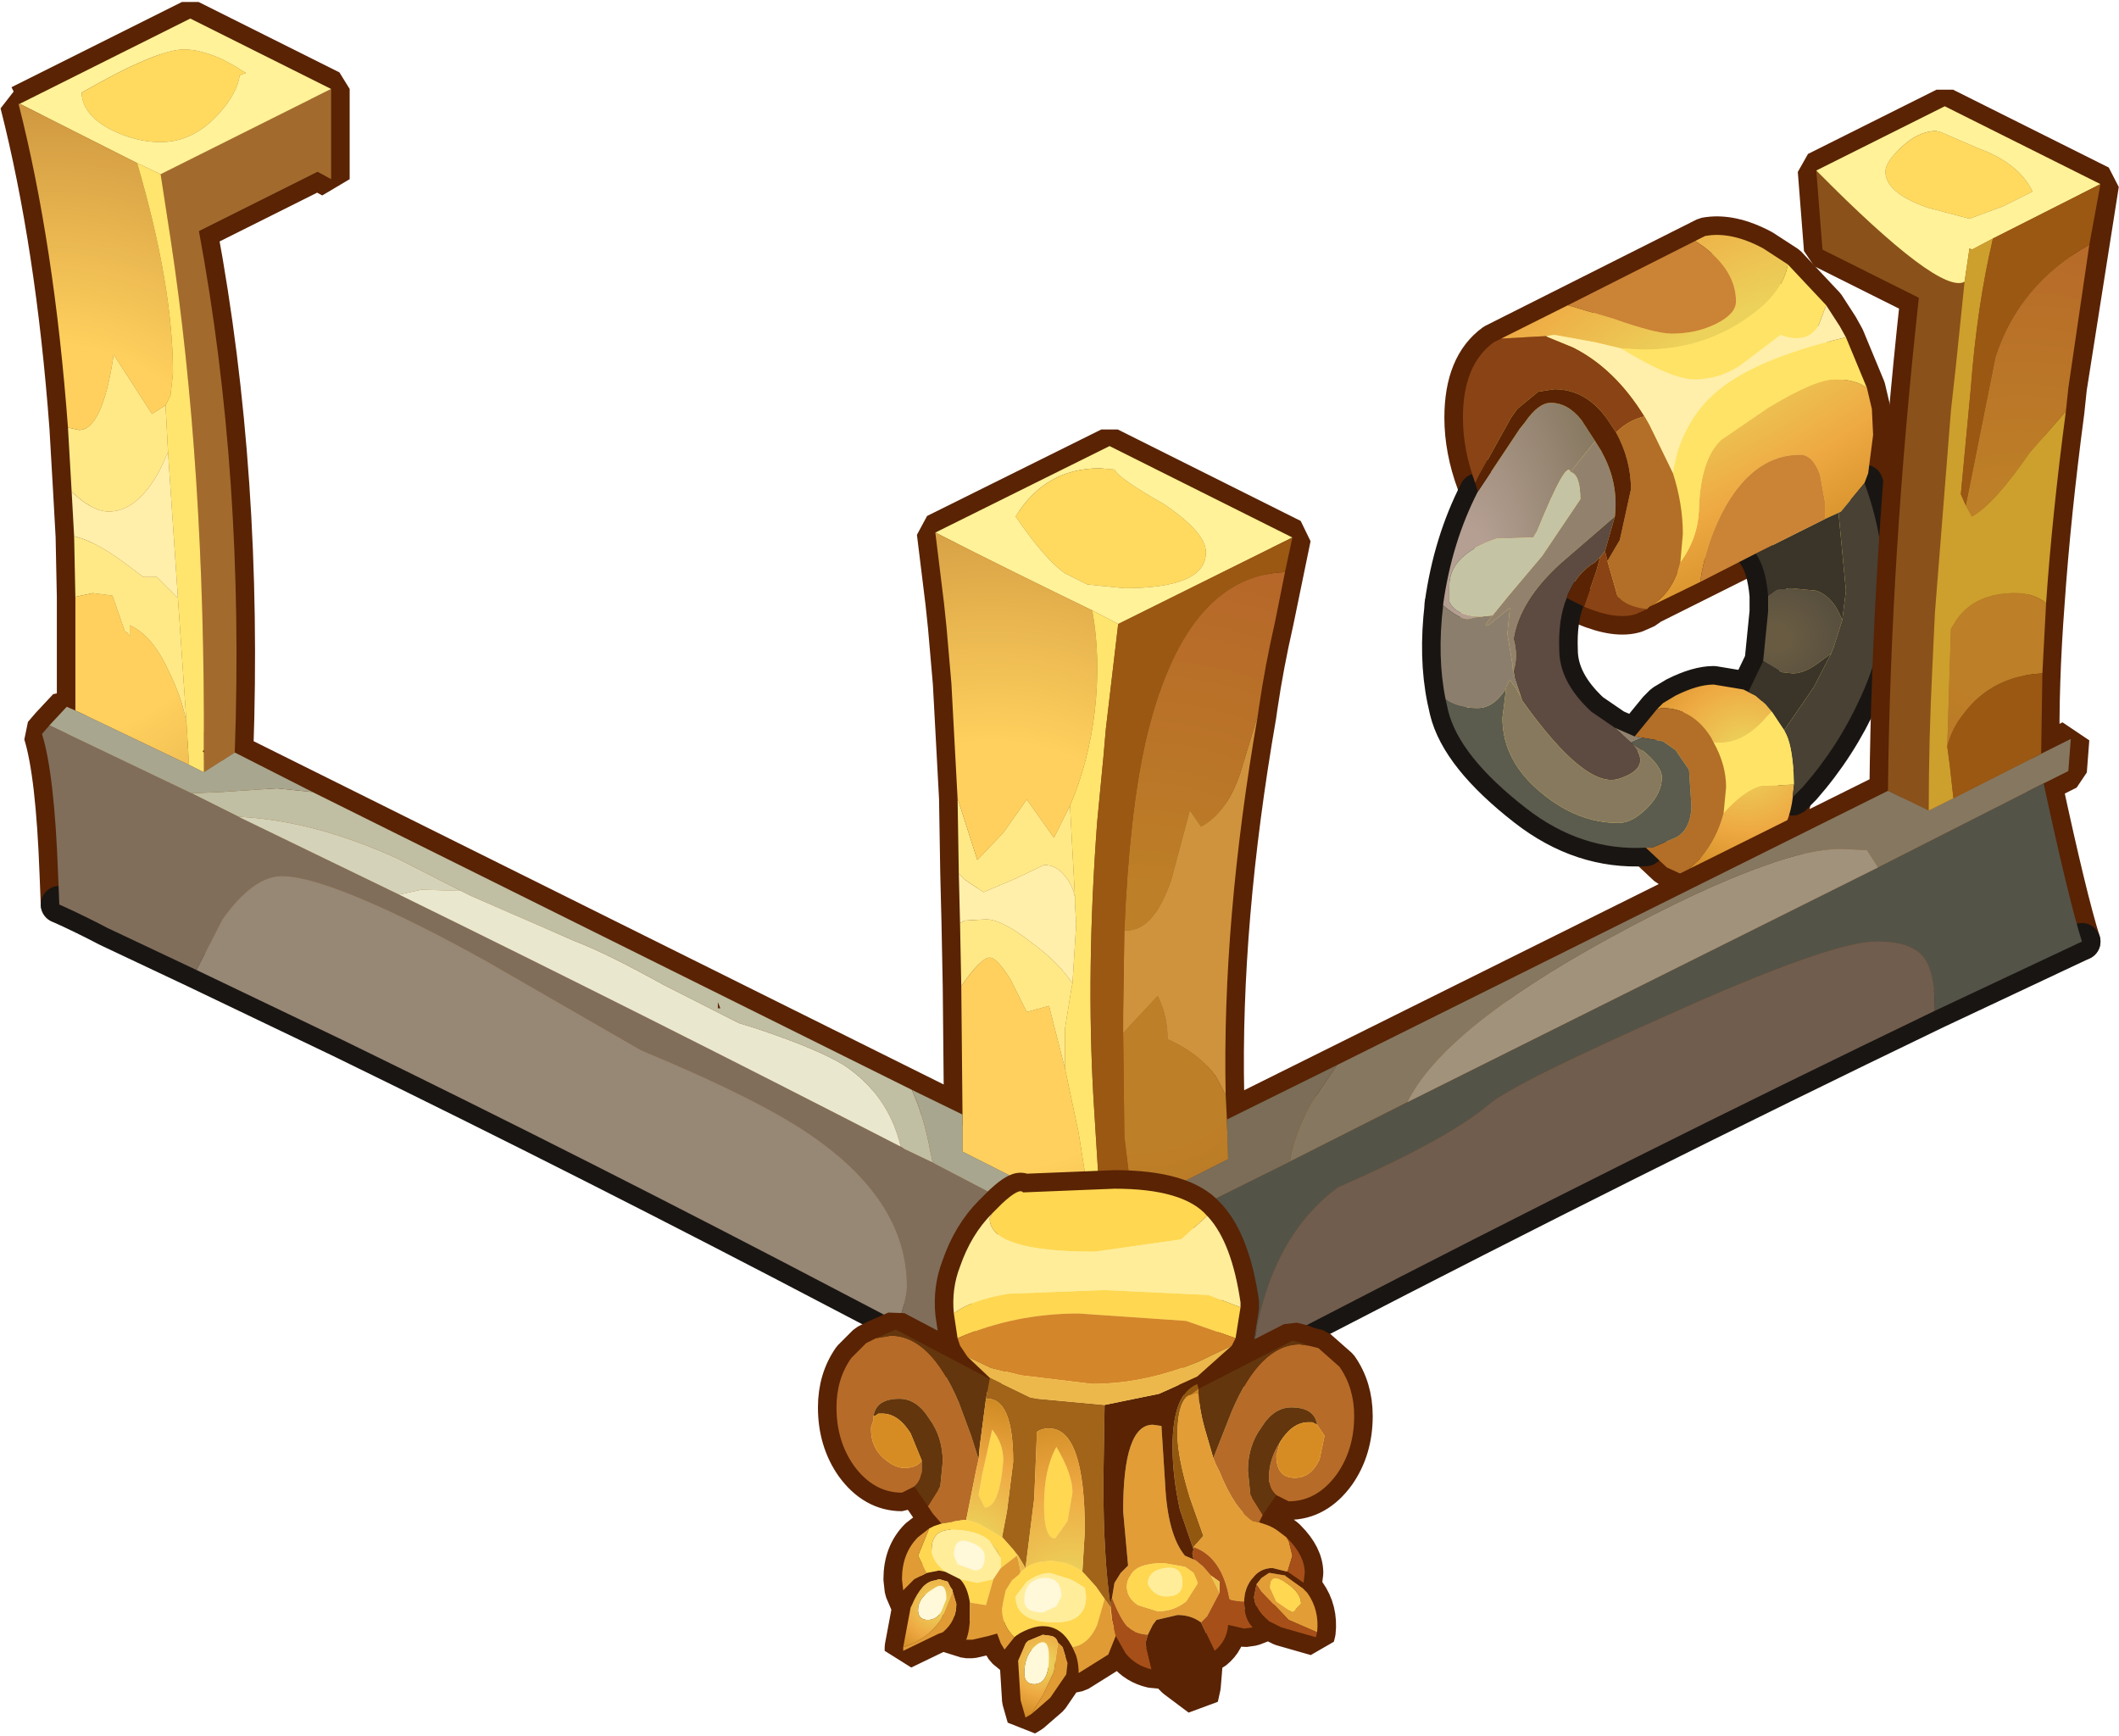<?xml version="1.0" encoding="UTF-8" standalone="no"?>
<svg xmlns:ffdec="https://www.free-decompiler.com/flash" xmlns:xlink="http://www.w3.org/1999/xlink" ffdec:objectType="shape" height="70.25px" width="85.75px" xmlns="http://www.w3.org/2000/svg">
  <g transform="matrix(1.0, 0.0, 0.0, 1.0, 43.85, 12.5)">
    <path d="M15.95 7.4 L15.85 7.05 Q15.35 5.7 15.35 4.4 15.35 2.25 16.6 1.35 L16.9 1.2 25.15 -2.95 Q26.2 -3.15 27.5 -2.45 L28.5 -1.8 30.05 -0.15 30.6 0.7 30.85 1.15 31.7 3.2 31.9 4.05 31.95 5.1 31.75 6.65 31.6 7.05 Q32.4 9.2 32.4 11.55 32.4 13.65 31.45 15.7 30.55 17.7 29.1 19.35 L28.7 19.75 Q28.45 21.95 26.25 22.75 L25.6 22.9 24.9 23.0 24.25 22.9 23.6 22.6 22.75 21.8 Q20.15 21.95 17.9 20.2 15.2 18.1 14.75 16.25 L14.65 15.8 Q14.3 14.1 14.55 12.0 L14.55 11.95 Q14.9 9.45 15.95 7.4 M19.55 11.7 Q19.2 12.55 19.25 13.8 19.25 15.1 20.55 16.3 L21.5 16.95 22.3 17.3 23.2 16.2 23.45 15.95 23.95 15.65 Q24.85 15.2 25.5 15.2 L26.7 15.4 26.9 15.5 27.5 14.25 27.7 12.25 27.7 11.6 Q27.6 10.45 27.2 9.9 L22.9 12.05 22.8 12.15 22.35 12.35 Q21.55 12.6 20.25 12.05 L19.55 11.7" fill="#ffe366" fill-rule="evenodd" stroke="none"/>
    <path d="M15.95 7.4 L15.85 7.05 Q15.35 5.7 15.35 4.4 15.35 2.25 16.6 1.35 L16.9 1.2 25.15 -2.95 Q26.2 -3.15 27.5 -2.45 L28.5 -1.8 30.05 -0.15 30.6 0.7 30.85 1.15 31.7 3.2 31.9 4.05 31.95 5.1 31.75 6.65 31.6 7.05 M28.7 19.75 Q28.45 21.95 26.25 22.75 L25.6 22.9 24.9 23.0 24.25 22.9 23.6 22.6 22.75 21.8 M14.55 12.0 L14.55 11.95 M19.55 11.7 L20.25 12.05 Q21.55 12.6 22.35 12.35 L22.8 12.15 22.9 12.05 27.2 9.9" fill="none" stroke="#592304" stroke-linecap="round" stroke-linejoin="bevel" stroke-width="1.5"/>
    <path d="M31.6 7.05 Q32.4 9.2 32.4 11.55 32.4 13.65 31.45 15.7 30.55 17.7 29.1 19.35 L28.7 19.75 M22.75 21.8 Q20.15 21.95 17.9 20.2 15.2 18.1 14.75 16.25 L14.65 15.8 Q14.3 14.1 14.55 12.0 M14.55 11.95 Q14.9 9.45 15.95 7.4 M27.2 9.9 Q27.6 10.45 27.7 11.6 L27.7 12.25 27.5 14.25 26.9 15.5 26.7 15.4 25.5 15.2 Q24.85 15.2 23.95 15.65 L23.45 15.95 23.2 16.2 22.3 17.3 21.5 16.95 20.55 16.3 Q19.25 15.1 19.25 13.8 19.2 12.55 19.55 11.7" fill="none" stroke="#191512" stroke-linecap="round" stroke-linejoin="bevel" stroke-width="1.5"/>
    <path d="M15.85 7.05 Q15.35 5.7 15.35 4.4 15.35 2.25 16.6 1.35 L16.9 1.2 18.7 1.1 19.8 1.55 Q21.5 2.4 22.7 4.35 22.05 4.5 21.55 5.0 L21.35 4.7 Q20.45 3.25 19.05 3.25 L18.4 3.35 17.85 3.8 17.55 4.05 17.3 4.4 16.05 6.65 15.85 7.05 M21.1 9.8 L21.2 10.2 21.6 11.6 Q21.9 12.05 22.8 12.15 L22.35 12.35 Q21.55 12.6 20.25 12.05 L20.75 10.6 20.9 10.05 21.1 9.8" fill="#8a4314" fill-rule="evenodd" stroke="none"/>
    <path d="M28.7 19.75 Q28.45 21.95 26.25 22.75 L25.6 22.9 24.9 23.0 24.25 22.9 25.0 22.2 Q25.65 21.4 25.9 20.4 26.7 19.5 27.4 19.3 L28.75 19.25 28.7 19.7 28.7 19.75 M23.2 16.2 L23.45 15.95 23.95 15.65 Q24.85 15.2 25.5 15.2 L26.7 15.4 26.9 15.5 27.2 15.65 27.6 16.0 27.85 16.3 27.65 16.5 Q26.75 17.55 25.8 17.55 L25.5 17.55 25.4 17.35 Q24.65 16.15 23.4 16.15 L23.2 16.2" fill="url(#gradient0)" fill-rule="evenodd" stroke="none"/>
    <path d="M31.7 3.2 L31.9 4.05 31.95 5.1 31.75 6.65 31.6 7.05 30.65 8.2 30.55 8.25 30.0 8.5 30.0 7.8 29.8 6.7 Q29.5 5.9 29.0 5.9 27.2 5.9 26.0 7.95 25.2 9.35 24.95 11.05 L22.9 12.05 Q23.85 11.5 24.15 10.25 24.85 9.3 24.9 8.15 24.95 6.1 25.8 5.3 L27.7 4.0 Q29.6 2.85 30.4 2.85 31.25 2.85 31.7 3.2 M16.9 1.2 L19.6 -0.15 21.45 0.4 Q23.15 1.0 23.8 1.0 24.8 1.0 25.6 0.6 26.4 0.2 26.4 -0.3 26.4 -1.55 25.05 -2.55 L24.75 -2.75 25.15 -2.95 Q26.2 -3.15 27.5 -2.45 L28.5 -1.8 Q28.3 -0.65 26.95 0.3 25.1 1.65 22.65 1.65 L21.75 1.6 20.7 1.35 19.05 1.05 18.7 1.1 16.9 1.2" fill="url(#gradient1)" fill-rule="evenodd" stroke="none"/>
    <path d="M30.7 12.6 L30.35 13.7 30.25 13.95 29.7 14.35 Q29.15 14.75 28.7 14.75 L28.25 14.7 27.5 14.25 27.7 12.25 27.7 11.6 28.05 11.35 28.6 11.3 29.65 11.4 Q30.35 11.65 30.7 12.6" fill="url(#gradient2)" fill-rule="evenodd" stroke="none"/>
    <path d="M14.55 12.0 L14.55 11.95 Q14.9 9.45 15.95 7.4 L17.65 4.85 17.85 4.6 Q18.4 3.8 18.9 3.8 19.6 3.8 20.15 4.5 L20.7 5.35 19.7 6.6 Q19.55 6.05 18.35 9.0 L18.2 9.25 16.7 9.3 Q14.8 9.95 14.8 11.2 L14.8 11.85 Q15.05 12.4 16.0 12.45 L15.55 12.55 Q15.2 12.55 14.55 12.0 M17.35 14.45 L17.4 14.65 17.45 14.95 17.4 14.7 17.35 14.45" fill="url(#gradient3)" fill-rule="evenodd" stroke="none"/>
    <path d="M30.0 8.5 L30.55 8.25 30.85 11.4 30.7 12.6 Q30.35 11.65 29.65 11.4 L28.6 11.3 28.05 11.35 27.7 11.6 Q27.6 10.45 27.2 9.9 L30.0 8.5 M30.25 13.95 L29.55 15.3 28.35 17.05 27.95 16.45 27.85 16.3 27.6 16.0 27.2 15.65 26.9 15.5 27.5 14.25 28.25 14.7 28.7 14.75 Q29.15 14.75 29.7 14.35 L30.25 13.95" fill="#3a3429" fill-rule="evenodd" stroke="none"/>
    <path d="M31.6 7.05 Q32.4 9.2 32.4 11.55 32.4 13.65 31.45 15.7 30.55 17.7 29.1 19.35 L28.7 19.75 28.7 19.7 28.75 19.25 28.75 19.15 Q28.7 17.8 28.45 17.25 L28.35 17.05 29.55 15.3 30.25 13.95 30.35 13.7 30.7 12.6 30.85 11.4 30.55 8.25 30.65 8.2 31.6 7.05" fill="#484134" fill-rule="evenodd" stroke="none"/>
    <path d="M28.5 -1.8 L30.05 -0.15 29.75 0.65 Q29.3 1.45 28.2 1.05 L26.75 2.15 Q25.85 2.85 24.7 2.85 23.8 2.85 21.75 1.6 L22.65 1.65 Q25.1 1.65 26.95 0.3 28.3 -0.65 28.5 -1.8 M30.85 1.15 L31.7 3.2 Q31.25 2.85 30.4 2.85 29.6 2.85 27.7 4.0 L25.8 5.3 Q24.95 6.1 24.9 8.15 24.85 9.3 24.15 10.25 L24.25 9.1 Q24.25 7.9 23.85 6.65 24.0 5.65 24.4 4.9 24.8 4.1 25.45 3.5 27.0 2.05 30.85 1.15 M28.35 17.05 L28.45 17.25 Q28.7 17.8 28.75 19.15 L28.75 19.25 27.4 19.3 Q26.7 19.5 25.9 20.4 L26.0 19.35 Q26.0 18.45 25.5 17.55 L25.8 17.55 Q26.75 17.55 27.65 16.5 L27.85 16.3 27.95 16.45 28.35 17.05" fill="#ffe366" fill-rule="evenodd" stroke="none"/>
    <path d="M30.05 -0.15 L30.6 0.7 30.85 1.15 Q27.0 2.05 25.45 3.5 24.8 4.1 24.4 4.9 24.0 5.65 23.85 6.65 L22.9 4.7 22.7 4.35 Q21.5 2.4 19.8 1.55 L18.7 1.1 19.05 1.05 20.7 1.35 21.75 1.6 Q23.8 2.85 24.7 2.85 25.85 2.85 26.75 2.15 L28.2 1.05 Q29.3 1.45 29.75 0.65 L30.05 -0.15" fill="#ffefaa" fill-rule="evenodd" stroke="none"/>
    <path d="M24.25 22.9 L23.6 22.6 22.75 21.8 23.0 21.8 23.95 21.4 Q24.55 21.1 24.6 20.15 L24.5 18.65 23.95 17.85 23.45 17.5 23.2 17.45 22.6 17.35 22.3 17.3 23.2 16.2 23.4 16.15 Q24.65 16.15 25.4 17.35 L25.5 17.55 Q26.0 18.45 26.0 19.35 L25.9 20.4 Q25.65 21.4 25.0 22.2 L24.25 22.9 M24.15 10.25 Q23.85 11.5 22.9 12.05 L22.8 12.15 Q21.9 12.05 21.6 11.6 L21.2 10.2 21.7 9.35 22.15 7.3 Q22.15 6.1 21.55 5.0 22.05 4.5 22.7 4.35 L22.9 4.7 23.85 6.65 Q24.25 7.9 24.25 9.1 L24.15 10.25" fill="#b36e27" fill-rule="evenodd" stroke="none"/>
    <path d="M19.6 -0.15 L24.75 -2.75 25.05 -2.55 Q26.4 -1.55 26.4 -0.3 26.4 0.2 25.6 0.6 24.8 1.0 23.8 1.0 23.15 1.0 21.45 0.4 L19.6 -0.15 M24.95 11.05 Q25.2 9.35 26.0 7.95 27.2 5.9 29.0 5.9 29.5 5.9 29.8 6.7 L30.0 7.8 30.0 8.5 27.2 9.9 24.95 11.05" fill="#cb8336" fill-rule="evenodd" stroke="none"/>
    <path d="M20.7 5.35 L20.95 5.75 21.0 5.85 Q21.65 7.05 21.5 8.4 L19.3 10.3 Q17.65 11.8 17.4 13.35 17.6 14.05 17.4 14.65 L17.35 14.45 17.35 14.35 17.15 13.15 17.25 12.1 16.45 12.75 Q16.05 13.0 16.55 12.4 L17.2 11.6 18.55 10.0 20.1 7.7 Q20.1 6.7 19.7 6.6 L20.7 5.35 M21.5 16.95 L22.3 17.3 22.6 17.35 22.15 17.55 21.5 16.95" fill="#92826d" fill-rule="evenodd" stroke="none"/>
    <path d="M21.5 8.4 L21.1 9.8 20.9 10.05 20.7 10.25 Q20.0 10.65 19.6 11.55 L19.55 11.7 Q19.2 12.55 19.25 13.8 19.25 15.1 20.55 16.3 L21.5 16.95 22.15 17.55 22.2 17.6 Q23.05 18.55 21.7 19.0 20.35 19.5 17.75 15.85 L17.7 15.7 17.45 14.95 17.4 14.65 Q17.6 14.05 17.4 13.35 17.65 11.8 19.3 10.3 L21.5 8.4" fill="#5d4a41" fill-rule="evenodd" stroke="none"/>
    <path d="M22.75 21.8 Q20.15 21.95 17.9 20.2 15.2 18.1 14.75 16.25 L14.65 15.8 Q15.1 16.15 15.95 16.15 16.6 16.15 17.1 15.35 L16.95 16.55 Q16.95 18.3 18.55 19.6 20.0 20.8 21.65 20.8 22.2 20.8 22.8 20.2 23.4 19.6 23.4 18.95 23.4 18.5 22.6 17.85 L22.2 17.6 22.15 17.55 22.6 17.35 23.2 17.45 23.45 17.5 23.95 17.85 24.5 18.65 24.6 20.15 Q24.55 21.1 23.95 21.4 L23.0 21.8 22.75 21.8" fill="#5b5b4e" fill-rule="evenodd" stroke="none"/>
    <path d="M22.2 17.6 L22.6 17.85 Q23.4 18.5 23.4 18.95 23.4 19.6 22.8 20.2 22.2 20.8 21.65 20.8 20.0 20.8 18.55 19.6 16.95 18.3 16.95 16.55 L17.1 15.35 17.1 15.3 17.25 15.0 17.5 15.35 17.7 15.7 17.75 15.85 Q20.35 19.5 21.7 19.0 23.05 18.55 22.2 17.6 M17.75 15.85 L17.45 15.3 17.5 15.35 17.55 15.5 17.75 15.85 17.55 15.5 17.5 15.35 17.45 15.3 17.75 15.85" fill="#87795d" fill-rule="evenodd" stroke="none"/>
    <path d="M14.65 15.8 Q14.3 14.1 14.55 12.0 15.2 12.55 15.55 12.55 L16.0 12.45 16.1 12.45 16.55 12.4 Q16.05 13.0 16.45 12.75 L17.25 12.1 17.15 13.15 17.35 14.35 17.35 14.45 17.4 14.7 17.45 14.95 17.7 15.7 17.5 15.35 17.25 15.0 17.1 15.3 17.1 15.35 Q16.6 16.15 15.95 16.15 15.1 16.15 14.65 15.8" fill="#8b7e6d" fill-rule="evenodd" stroke="none"/>
    <path d="M15.95 7.4 L15.85 7.05 16.05 6.65 17.3 4.4 17.55 4.05 17.85 3.8 18.4 3.35 19.05 3.25 Q20.45 3.25 21.35 4.7 L21.55 5.0 Q22.15 6.1 22.15 7.3 L21.7 9.35 21.2 10.2 21.1 9.8 21.5 8.4 Q21.65 7.05 21.0 5.85 L20.95 5.75 20.7 5.35 20.15 4.5 Q19.6 3.8 18.9 3.8 18.4 3.8 17.85 4.6 L17.65 4.85 15.95 7.4 M19.55 11.7 L19.6 11.55 Q20.0 10.65 20.7 10.25 L20.9 10.05 20.75 10.6 20.25 12.05 19.55 11.7" fill="#592304" fill-rule="evenodd" stroke="none"/>
    <path d="M16.0 12.45 Q15.05 12.4 14.8 11.85 L14.8 11.2 Q14.8 9.95 16.7 9.3 L18.2 9.25 18.35 9.0 Q19.55 6.05 19.7 6.6 20.1 6.7 20.1 7.7 L18.55 10.0 17.2 11.6 16.55 12.4 16.1 12.45 16.0 12.45" fill="#c4c3a4" fill-rule="evenodd" stroke="none"/>
    <path d="M-41.45 24.1 L-41.5 22.85 Q-41.65 18.8 -42.15 17.2 L-41.85 16.85 -41.15 16.1 -40.8 16.25 -40.8 15.7 -40.8 15.35 -40.8 11.65 -40.85 9.2 -40.95 7.4 -41.1 4.8 Q-41.65 -2.6 -43.1 -8.3 L-43.05 -8.3 -36.15 -11.75 -30.45 -8.9 -30.45 -5.25 -31.0 -5.55 -35.8 -3.15 Q-33.95 6.8 -34.35 17.95 L-4.9 32.6 -4.95 27.4 -5.0 24.85 -5.05 22.85 -5.1 19.8 -5.35 15.15 -5.55 12.85 -5.65 11.9 -6.0 9.05 1.05 5.55 8.45 9.25 7.75 12.65 Q7.35 14.4 7.1 16.1 L7.05 16.45 Q5.6 24.8 5.75 31.8 L5.8 32.8 32.55 19.5 Q32.65 10.05 33.8 -0.45 L29.9 -2.4 29.65 -5.6 34.85 -8.2 41.15 -5.05 39.85 3.2 39.75 4.15 Q39.2 8.3 38.95 11.9 38.7 15.2 38.75 18.0 L39.95 17.4 39.85 18.7 38.85 19.2 Q39.85 23.85 40.4 25.6 L34.45 28.4 Q22.1 34.35 9.65 40.8 L6.85 42.25 4.15 43.65 0.75 45.45 0.7 45.45 -3.65 43.1 -7.5 41.0 -9.7 39.85 Q-19.8 34.55 -29.95 29.6 L-35.9 26.75 -39.5 25.05 Q-40.45 24.55 -41.45 24.1 M-35.6 17.85 L-35.65 17.9 -35.6 17.95 -35.6 17.85 M-14.8 28.05 L-14.8 28.3 -14.7 28.3 -14.8 28.05" fill="#8a511a" fill-rule="evenodd" stroke="none"/>
    <path d="M-41.45 24.1 L-41.5 22.85 Q-41.65 18.8 -42.15 17.2 L-41.85 16.85 -41.15 16.1 -40.8 16.25 -40.8 15.7 -40.8 15.35 -40.8 11.65 -40.85 9.2 -40.95 7.4 -41.1 4.8 Q-41.65 -2.6 -43.1 -8.3 L-43.05 -8.3 -36.15 -11.75 -30.45 -8.9 -30.45 -5.25 -31.0 -5.55 -35.8 -3.15 Q-33.95 6.8 -34.35 17.95 L-4.9 32.6 -4.95 27.4 -5.0 24.85 -5.05 22.85 -5.1 19.8 -5.35 15.15 -5.55 12.85 -5.65 11.9 -6.0 9.05 1.05 5.55 8.45 9.25 7.75 12.65 Q7.35 14.4 7.1 16.1 L7.05 16.45 Q5.6 24.8 5.75 31.8 L5.8 32.8 32.55 19.5 Q32.65 10.05 33.8 -0.45 L29.9 -2.4 29.65 -5.6 34.85 -8.2 41.15 -5.05 39.85 3.2 39.75 4.15 Q39.2 8.3 38.95 11.9 38.7 15.2 38.75 18.0 L39.95 17.4 39.85 18.7 38.85 19.2 Q39.85 23.85 40.4 25.6 M0.75 45.45 L0.7 45.45 M-35.6 17.85 L-35.6 17.95 -35.65 17.9 -35.6 17.85 M-14.8 28.05 L-14.8 28.3 -14.7 28.3 -14.8 28.05" fill="none" stroke="#592304" stroke-linecap="round" stroke-linejoin="bevel" stroke-width="1.5"/>
    <path d="M40.4 25.6 L34.45 28.4 Q22.1 34.35 9.65 40.8 L6.85 42.25 4.15 43.65 0.75 45.45 M0.7 45.45 L-3.65 43.1 -7.5 41.0 -9.7 39.85 Q-19.8 34.55 -29.95 29.6 L-35.9 26.75 -39.5 25.05 Q-40.45 24.55 -41.45 24.1" fill="none" stroke="#191512" stroke-linecap="round" stroke-linejoin="bevel" stroke-width="1.5"/>
    <path d="M8.15 10.65 L7.75 12.65 Q7.35 14.4 7.1 16.1 L7.05 16.45 6.35 18.75 Q5.8 20.4 4.75 20.95 L4.3 20.3 3.55 23.1 Q2.85 25.15 1.75 25.15 L1.65 25.15 Q1.85 20.45 2.5 17.55 4.05 10.8 8.15 10.65 M5.75 31.8 L5.8 32.8 5.85 34.4 2.0 36.35 1.65 33.5 1.6 29.3 3.0 27.8 Q3.4 28.6 3.4 29.55 4.65 30.1 5.35 31.05 L5.75 31.8" fill="url(#gradient4)" fill-rule="evenodd" stroke="none"/>
    <path d="M40.7 -2.6 L39.85 3.2 39.75 4.15 38.3 5.8 Q36.85 7.9 35.95 8.4 L35.7 7.95 36.9 1.95 Q37.85 -1.0 40.7 -2.6 M38.95 11.9 L38.8 14.75 Q36.75 14.85 35.6 16.4 35.15 16.95 34.95 17.7 L35.1 12.95 35.35 12.55 Q36.1 11.5 37.7 11.5 38.45 11.5 38.95 11.9" fill="url(#gradient5)" fill-rule="evenodd" stroke="none"/>
    <path d="M33.1 -6.55 Q33.8 -7.2 34.5 -7.2 L34.7 -7.15 36.2 -6.5 Q37.85 -5.9 38.4 -4.75 L37.2 -4.15 35.85 -3.65 34.15 -4.1 Q32.45 -4.7 32.45 -5.55 32.45 -5.95 33.1 -6.55 M0.65 6.45 L1.25 6.5 Q1.4 6.85 3.25 7.9 4.95 9.05 4.95 9.85 4.95 11.3 1.65 11.3 L0.15 11.15 -0.75 10.7 Q-1.55 10.15 -2.75 8.4 -1.55 6.45 0.65 6.45 M-34.85 -10.1 L-34.3 -9.8 -34.15 -9.7 -33.9 -9.55 -34.15 -9.45 Q-34.25 -8.75 -34.95 -7.95 -36.0 -6.75 -37.35 -6.75 -38.3 -6.75 -39.25 -7.2 -40.5 -7.8 -40.55 -8.75 -37.5 -10.5 -36.4 -10.5 -35.75 -10.5 -34.85 -10.1" fill="#ffda5f" fill-rule="evenodd" stroke="none"/>
    <path d="M32.55 19.5 Q32.65 10.05 33.8 -0.45 L29.9 -2.4 29.65 -5.6 Q34.65 -0.55 35.65 -1.1 L35.3 2.3 35.1 4.1 34.45 12.3 34.35 14.45 Q34.2 17.4 34.2 20.3 L32.55 19.5" fill="#8a511a" fill-rule="evenodd" stroke="none"/>
    <path d="M-31.2 19.55 L-6.95 31.6 Q-6.45 32.7 -6.2 34.1 L-6.1 34.55 -7.25 34.0 -7.4 33.9 Q-7.9 31.8 -9.7 30.6 -10.75 29.95 -13.3 29.1 L-13.95 28.9 -17.0 27.35 Q-19.35 26.05 -20.55 25.6 L-24.8 23.75 -25.2 23.55 -27.75 22.25 Q-31.15 20.7 -34.2 20.55 L-36.1 19.6 -34.9 19.55 -32.65 19.4 -31.2 19.55 M-14.8 28.05 L-14.8 28.3 -14.7 28.3 -14.8 28.05" fill="#c0bea3" fill-rule="evenodd" stroke="none"/>
    <path d="M38.75 18.0 L39.95 17.4 39.85 18.7 38.85 19.2 32.15 22.6 31.7 21.9 30.65 21.85 Q29.4 21.85 27.5 22.55 24.95 23.45 21.2 25.5 14.55 29.15 13.1 32.1 L8.35 34.5 Q8.5 33.45 9.2 32.15 L10.25 30.6 32.55 19.5 34.2 20.3 35.2 19.8 38.75 18.0" fill="#867760" fill-rule="evenodd" stroke="none"/>
    <path d="M38.85 19.2 Q39.85 23.85 40.4 25.6 L34.45 28.4 Q34.45 26.85 34.0 26.25 33.5 25.6 32.1 25.6 30.25 25.6 23.6 28.6 17.4 31.35 16.4 32.2 14.75 33.6 10.3 35.55 7.45 37.65 6.85 42.25 L4.15 43.65 0.75 45.45 0.7 45.45 0.9 38.2 8.35 34.5 13.1 32.1 32.15 22.6 38.85 19.2" fill="#545348" fill-rule="evenodd" stroke="none"/>
    <path d="M34.45 28.4 Q22.1 34.35 9.65 40.8 L6.85 42.25 Q7.45 37.65 10.3 35.55 14.75 33.6 16.4 32.2 17.4 31.35 23.6 28.6 30.25 25.6 32.1 25.6 33.5 25.6 34.0 26.25 34.45 26.85 34.45 28.4" fill="#705d4e" fill-rule="evenodd" stroke="none"/>
    <path d="M0.7 45.45 L-3.65 43.1 -7.5 41.0 Q-7.15 40.05 -7.15 39.55 -7.15 36.2 -10.8 33.6 -12.85 32.1 -17.9 30.0 L-24.15 26.4 Q-26.85 24.9 -28.8 24.05 -31.3 22.95 -32.45 22.95 -33.6 22.95 -34.85 24.7 L-35.9 26.75 -39.5 25.05 Q-40.45 24.55 -41.45 24.1 L-41.5 22.85 Q-41.65 18.8 -42.15 17.2 L-41.85 16.85 -36.1 19.6 -34.2 20.55 -27.7 23.7 Q-17.6 28.65 -7.4 33.9 L-7.25 34.0 -6.1 34.55 0.6 38.05 0.9 38.2 0.7 45.45" fill="#806e5b" fill-rule="evenodd" stroke="none"/>
    <path d="M-7.5 41.0 L-9.7 39.85 Q-19.8 34.55 -29.95 29.6 L-35.9 26.75 -34.85 24.7 Q-33.6 22.95 -32.45 22.95 -31.3 22.95 -28.8 24.05 -26.85 24.9 -24.15 26.4 L-17.9 30.0 Q-12.85 32.1 -10.8 33.6 -7.15 36.2 -7.15 39.55 -7.15 40.05 -7.5 41.0" fill="#978775" fill-rule="evenodd" stroke="none"/>
    <path d="M-30.45 -8.9 L-30.45 -5.25 -31.0 -5.55 -35.8 -3.15 Q-33.95 6.8 -34.35 17.95 L-35.6 18.75 -35.6 17.95 -35.6 17.85 Q-35.55 6.35 -36.95 -2.85 L-37.35 -5.45 -30.45 -8.9" fill="#a36a2e" fill-rule="evenodd" stroke="none"/>
    <path d="M29.65 -5.6 L34.85 -8.2 41.15 -5.05 36.8 -2.85 35.95 -2.4 35.85 -2.45 35.65 -1.1 Q34.65 -0.55 29.65 -5.6 M-43.05 -8.3 L-36.15 -11.75 -30.45 -8.9 -37.35 -5.45 -38.3 -5.9 -43.05 -8.3 M-6.0 9.05 L1.05 5.55 8.45 9.25 1.4 12.75 0.35 12.2 Q-2.85 10.65 -6.0 9.05 M33.1 -6.55 Q32.45 -5.95 32.45 -5.55 32.45 -4.7 34.15 -4.1 L35.85 -3.65 37.2 -4.15 38.4 -4.75 Q37.85 -5.9 36.2 -6.5 L34.7 -7.15 34.5 -7.2 Q33.8 -7.2 33.1 -6.55 M0.65 6.45 Q-1.55 6.45 -2.75 8.4 -1.55 10.15 -0.75 10.7 L0.15 11.15 1.65 11.3 Q4.95 11.3 4.95 9.85 4.95 9.05 3.25 7.9 1.4 6.85 1.25 6.5 L0.65 6.45 M-34.85 -10.1 Q-35.75 -10.5 -36.4 -10.5 -37.5 -10.5 -40.55 -8.75 -40.5 -7.8 -39.25 -7.2 -38.3 -6.75 -37.35 -6.75 -36.0 -6.75 -34.95 -7.95 -34.25 -8.75 -34.15 -9.45 L-33.9 -9.55 -34.15 -9.7 -34.3 -9.8 -34.85 -10.1" fill="#fff298" fill-rule="evenodd" stroke="none"/>
    <path d="M-4.9 32.6 L-4.95 27.4 Q-4.15 26.25 -3.8 26.25 -3.5 26.25 -2.95 27.15 L-2.3 28.45 -1.4 28.2 -0.75 30.75 -0.2 33.35 0.1 35.25 0.6 35.15 0.65 35.3 0.7 36.1 0.8 36.95 0.65 36.9 -4.9 34.1 -4.9 32.6 M-5.1 19.8 L-5.35 15.15 -5.55 12.85 -5.65 11.9 -6.0 9.05 Q-2.85 10.65 0.35 12.2 0.7 14.1 0.45 16.3 0.2 18.35 -0.55 20.1 L-1.2 21.4 -2.3 19.85 -3.25 21.2 -4.3 22.3 -5.1 19.8" fill="url(#gradient6)" fill-rule="evenodd" stroke="none"/>
    <path d="M-40.8 16.25 L-40.8 15.7 -40.8 15.35 -40.8 11.65 -40.1 11.5 -39.3 11.6 -38.8 13.05 -38.7 13.1 -38.6 13.25 -38.6 12.8 Q-37.7 13.2 -37.05 14.6 -36.45 15.8 -36.3 16.8 L-36.2 18.45 -40.8 16.25 M-41.1 4.8 Q-41.65 -2.6 -43.1 -8.3 L-43.05 -8.3 -38.3 -5.9 Q-36.85 -0.95 -36.85 2.6 L-36.95 3.5 -37.15 3.9 -37.7 4.25 -39.25 1.85 Q-39.7 4.9 -40.65 4.9 L-41.1 4.8" fill="url(#gradient7)" fill-rule="evenodd" stroke="none"/>
    <path d="M39.75 4.15 Q39.2 8.3 38.95 11.9 38.45 11.5 37.7 11.5 36.1 11.5 35.35 12.55 L35.1 12.95 34.95 17.7 35.05 18.45 35.2 19.8 34.2 20.3 Q34.2 17.4 34.35 14.45 L34.45 12.3 35.1 4.1 35.3 2.3 35.65 -1.1 35.85 -2.45 35.95 -2.4 36.8 -2.85 Q36.15 -0.1 35.9 3.25 L35.5 7.5 35.7 7.95 35.95 8.4 Q36.85 7.9 38.3 5.8 L39.75 4.15" fill="#cd9f2d" fill-rule="evenodd" stroke="none"/>
    <path d="M7.05 16.45 Q5.6 24.8 5.75 31.8 L5.35 31.05 Q4.65 30.1 3.4 29.55 3.4 28.6 3.0 27.8 L1.6 29.3 1.6 28.55 1.65 25.15 1.75 25.15 Q2.85 25.15 3.55 23.1 L4.3 20.3 4.75 20.95 Q5.8 20.4 6.35 18.75 L7.05 16.45" fill="#d0933d" fill-rule="evenodd" stroke="none"/>
    <path d="M1.4 12.75 L0.9 17.0 0.8 18.15 0.55 20.75 Q0.1 26.75 0.4 31.95 L0.6 35.15 0.1 35.25 -0.2 33.35 -0.75 30.75 -0.75 29.1 -0.5 27.55 -0.45 27.3 -0.3 24.9 -0.35 24.05 -0.35 23.8 -0.55 20.1 Q0.2 18.35 0.45 16.3 0.7 14.1 0.35 12.2 L1.4 12.75 M-37.35 -5.45 L-36.95 -2.85 Q-35.55 6.35 -35.6 17.85 L-35.65 17.9 -35.6 17.95 -35.6 18.75 -36.2 18.45 -36.3 16.8 -36.65 11.7 -37.05 5.8 -37.15 3.9 -36.95 3.5 -36.85 2.6 Q-36.85 -0.95 -38.3 -5.9 L-37.35 -5.45" fill="#ffe56d" fill-rule="evenodd" stroke="none"/>
    <path d="M-40.8 11.65 L-40.85 9.2 Q-40.0 9.4 -38.85 10.25 L-38.05 10.85 -37.5 10.85 -36.65 11.7 -36.3 16.8 Q-36.45 15.8 -37.05 14.6 -37.7 13.2 -38.6 12.8 L-38.6 13.25 -38.7 13.1 -38.8 13.05 -39.3 11.6 -40.1 11.5 -40.8 11.65 M-40.95 7.4 L-41.1 4.8 -40.65 4.9 Q-39.7 4.9 -39.25 1.85 L-37.7 4.25 -37.15 3.9 -37.05 5.8 -37.4 6.55 Q-38.3 8.2 -39.45 8.2 -40.1 8.2 -40.95 7.4 M-4.95 27.4 L-5.0 24.85 -4.8 24.75 -3.95 24.7 Q-3.3 24.7 -2.1 25.65 -1.0 26.45 -0.45 27.3 L-0.5 27.55 -0.75 29.1 -0.75 30.75 -1.4 28.2 -2.3 28.45 -2.95 27.15 Q-3.5 26.25 -3.8 26.25 -4.15 26.25 -4.95 27.4 M-5.05 22.85 L-5.1 19.8 -4.3 22.3 -3.25 21.2 -2.3 19.85 -1.2 21.4 -0.55 20.1 -0.35 23.8 Q-0.45 23.3 -0.75 22.95 -1.1 22.5 -1.6 22.5 L-2.75 23.05 -4.05 23.6 -4.8 23.1 -5.05 22.85" fill="#ffe987" fill-rule="evenodd" stroke="none"/>
    <path d="M13.1 32.1 Q14.55 29.15 21.2 25.5 24.95 23.45 27.5 22.55 29.4 21.85 30.65 21.85 L31.7 21.9 32.15 22.6 13.1 32.1" fill="#a1927c" fill-rule="evenodd" stroke="none"/>
    <path d="M5.8 32.8 L10.25 30.6 9.2 32.15 Q8.5 33.45 8.35 34.5 L0.9 38.2 0.6 38.05 0.65 36.9 0.8 36.95 2.0 36.35 5.85 34.4 5.8 32.8" fill="#7b6d57" fill-rule="evenodd" stroke="none"/>
    <path d="M-34.2 20.55 Q-31.15 20.7 -27.75 22.25 L-25.2 23.55 -26.8 23.5 -27.7 23.7 -34.2 20.55" fill="#d4d3b9" fill-rule="evenodd" stroke="none"/>
    <path d="M-41.85 16.85 L-41.15 16.1 -40.8 16.25 -36.2 18.45 -35.6 18.75 -34.35 17.95 -31.2 19.55 -32.65 19.4 -34.9 19.55 -36.1 19.6 -41.85 16.85 M-6.95 31.6 L-4.9 32.6 -4.9 34.1 0.65 36.9 0.6 38.05 -6.1 34.55 -6.2 34.1 Q-6.45 32.7 -6.95 31.6" fill="#a8a68e" fill-rule="evenodd" stroke="none"/>
    <path d="M-40.85 9.2 L-40.95 7.4 Q-40.1 8.2 -39.45 8.2 -38.3 8.2 -37.4 6.55 L-37.05 5.8 -36.65 11.7 -37.5 10.85 -38.05 10.85 -38.85 10.25 Q-40.0 9.4 -40.85 9.2 M-5.0 24.85 L-5.05 22.85 -4.8 23.1 -4.05 23.6 -2.75 23.05 -1.6 22.5 Q-1.1 22.5 -0.75 22.95 -0.45 23.3 -0.35 23.8 L-0.35 24.05 -0.3 24.9 -0.45 27.3 Q-1.0 26.45 -2.1 25.65 -3.3 24.7 -3.95 24.7 L-4.8 24.75 -5.0 24.85" fill="#ffefaa" fill-rule="evenodd" stroke="none"/>
    <path d="M-25.2 23.55 L-24.8 23.75 -20.55 25.6 Q-19.35 26.05 -17.0 27.35 L-13.95 28.9 -13.3 29.1 Q-10.75 29.95 -9.7 30.6 -7.9 31.8 -7.4 33.9 -17.6 28.65 -27.7 23.7 L-26.8 23.5 -25.2 23.55" fill="#e9e8ce" fill-rule="evenodd" stroke="none"/>
    <path d="M41.15 -5.05 L40.7 -2.6 Q37.85 -1.0 36.9 1.95 L35.7 7.95 35.5 7.5 35.9 3.25 Q36.15 -0.1 36.8 -2.85 L41.15 -5.05 M38.8 14.75 L38.75 18.0 35.2 19.8 35.05 18.45 34.95 17.7 Q35.15 16.95 35.6 16.4 36.75 14.85 38.8 14.75 M8.45 9.25 L8.15 10.65 Q4.05 10.8 2.5 17.55 1.85 20.45 1.65 25.15 L1.6 28.55 1.6 29.3 1.65 33.5 2.0 36.35 0.8 36.95 0.7 36.1 0.65 35.3 0.6 35.15 0.4 31.95 Q0.1 26.75 0.55 20.75 L0.8 18.15 0.9 17.0 1.4 12.75 8.45 9.25" fill="#9a5813" fill-rule="evenodd" stroke="none"/>
    <path d="M5.05 36.75 Q6.0 37.8 6.35 40.2 L6.35 40.4 6.15 41.65 6.0 41.95 4.6 43.2 4.6 43.5 4.65 43.7 8.45 41.75 8.85 41.85 9.1 41.95 9.5 42.05 10.35 42.8 Q10.95 43.65 10.95 44.8 10.95 46.15 10.25 47.15 9.45 48.25 8.3 48.25 L7.8 48.0 7.25 48.8 7.1 49.1 7.4 49.2 Q7.7 49.3 8.0 49.55 L8.2 49.7 8.25 49.75 Q8.95 50.45 8.95 51.15 L8.9 51.55 8.85 51.75 9.0 51.9 9.05 51.95 Q9.55 52.65 9.45 53.55 L9.4 53.75 8.0 53.35 7.5 53.1 6.85 53.35 6.5 53.4 5.85 53.25 Q5.8 53.9 5.3 54.3 L4.9 54.5 4.85 55.15 4.8 55.75 4.7 56.2 3.7 55.45 3.5 55.25 3.35 55.1 3.3 55.1 2.75 55.05 Q2.1 54.9 1.7 54.4 L1.3 53.7 1.0 54.45 -0.2 55.2 -0.45 55.25 -0.7 55.25 -1.35 56.2 -2.1 56.85 -2.35 57.0 -2.55 56.3 -2.65 54.7 -3.2 54.25 -3.35 54.0 -3.5 53.6 -3.85 53.7 -4.5 53.85 -4.75 53.85 -5.7 53.55 -5.85 53.6 -7.3 54.3 -7.3 54.15 -7.0 52.55 -7.3 51.85 -7.35 51.4 Q-7.35 50.35 -6.7 49.7 L-6.25 49.35 -6.05 49.25 -5.75 49.15 -6.1 48.75 -6.3 48.45 -6.85 47.65 -7.35 47.9 Q-8.5 47.9 -9.3 46.8 -10.0 45.8 -10.0 44.45 -10.0 43.3 -9.4 42.45 L-8.8 41.85 -8.4 41.65 -7.6 41.3 -3.8 43.3 -3.8 43.25 -4.7 42.4 -5.0 41.95 -5.1 41.65 -5.25 40.65 Q-5.35 39.65 -5.0 38.75 -4.55 37.45 -3.7 36.6 L-3.55 36.45 -3.3 36.2 Q-2.6 35.55 -2.45 35.75 L1.25 35.6 Q4.05 35.6 5.0 36.7 L5.05 36.75" fill="#ffed9a" fill-rule="evenodd" stroke="none"/>
    <path d="M5.05 36.75 Q6.0 37.8 6.35 40.2 L6.35 40.4 6.15 41.65 6.0 41.95 4.6 43.2 4.6 43.5 4.65 43.7 8.45 41.75 8.85 41.85 9.1 41.95 9.5 42.05 10.35 42.8 Q10.95 43.65 10.95 44.8 10.95 46.15 10.25 47.15 9.45 48.25 8.3 48.25 L7.8 48.0 7.25 48.8 7.1 49.1 7.4 49.2 Q7.7 49.3 8.0 49.55 L8.2 49.7 8.25 49.75 Q8.95 50.45 8.95 51.15 L8.9 51.55 8.85 51.75 9.0 51.9 9.05 51.95 Q9.55 52.65 9.45 53.55 L9.4 53.75 8.0 53.35 7.5 53.1 6.85 53.35 6.5 53.4 5.85 53.25 Q5.8 53.9 5.3 54.3 L4.9 54.5 4.85 55.15 4.8 55.75 4.7 56.2 3.7 55.45 3.5 55.25 3.35 55.1 3.3 55.1 2.75 55.05 Q2.1 54.9 1.7 54.4 L1.3 53.7 1.0 54.45 -0.2 55.2 -0.45 55.25 -0.7 55.25 -1.35 56.2 -2.1 56.85 -2.35 57.0 -2.55 56.3 -2.65 54.7 -3.2 54.25 -3.35 54.0 -3.5 53.6 -3.85 53.7 -4.5 53.85 -4.75 53.85 -5.7 53.55 -5.85 53.6 -7.3 54.3 -7.3 54.15 -7.0 52.55 -7.3 51.85 -7.35 51.4 Q-7.35 50.35 -6.7 49.7 L-6.25 49.35 -6.05 49.25 -5.75 49.15 -6.1 48.75 -6.3 48.45 -6.85 47.65 -7.35 47.9 Q-8.5 47.9 -9.3 46.8 -10.0 45.8 -10.0 44.45 -10.0 43.3 -9.4 42.45 L-8.8 41.85 -8.4 41.65 -7.6 41.3 -3.8 43.3 -3.8 43.25 -4.7 42.4 -5.0 41.95 -5.1 41.65 -5.25 40.65 Q-5.35 39.65 -5.0 38.75 -4.55 37.45 -3.7 36.6 L-3.55 36.45 -3.3 36.2 Q-2.6 35.55 -2.45 35.75 L1.25 35.6 Q4.05 35.6 5.0 36.7 L5.05 36.75 Z" fill="none" stroke="#592304" stroke-linecap="round" stroke-linejoin="bevel" stroke-width="1.5"/>
    <path d="M9.1 41.95 L9.5 42.05 10.35 42.8 Q10.95 43.65 10.95 44.8 10.95 46.15 10.25 47.15 9.45 48.25 8.3 48.25 L7.8 48.0 Q7.5 47.75 7.5 47.3 7.5 46.55 7.95 45.85 L7.8 46.4 Q7.8 47.3 8.55 47.3 9.2 47.3 9.55 46.55 L9.75 45.6 9.45 45.15 Q9.35 44.45 8.4 44.45 7.7 44.45 7.2 45.25 6.65 46.0 6.65 47.0 L6.75 48.0 7.25 48.8 7.1 49.1 6.85 49.05 Q6.1 48.55 5.5 47.05 L5.35 46.75 5.25 46.5 6.0 44.6 Q7.15 41.9 8.75 41.9 L9.1 41.95 M-5.75 49.15 L-6.1 48.75 -6.3 48.45 -5.8 47.65 -5.7 46.65 Q-5.7 45.65 -6.25 44.9 -6.75 44.1 -7.45 44.1 -8.4 44.1 -8.5 44.8 L-8.5 44.85 -8.5 44.95 -8.6 45.25 -8.6 45.35 Q-8.6 46.05 -8.1 46.5 -7.65 46.9 -7.25 46.9 -6.75 46.9 -6.55 46.6 L-6.55 46.95 Q-6.55 47.4 -6.85 47.65 L-7.35 47.9 Q-8.5 47.9 -9.3 46.8 -10.0 45.8 -10.0 44.45 -10.0 43.3 -9.4 42.45 L-8.8 41.85 -8.4 41.65 -7.8 41.55 Q-6.2 41.55 -5.05 44.25 L-4.55 45.6 -4.25 46.55 -4.35 47.0 -4.75 49.0 -4.85 49.0 -5.75 49.15" fill="#b76b28" fill-rule="evenodd" stroke="none"/>
    <path d="M4.65 43.7 L8.45 41.75 8.85 41.85 9.1 41.95 8.75 41.9 Q7.15 41.9 6.0 44.6 L5.25 46.5 4.9 45.3 Q4.7 44.6 4.65 43.9 L4.65 43.7 M7.8 48.0 L7.25 48.8 6.75 48.0 6.65 47.0 Q6.65 46.0 7.2 45.25 7.7 44.45 8.4 44.45 9.35 44.45 9.45 45.15 L9.25 45.05 9.1 45.05 Q8.45 45.05 7.95 45.85 7.5 46.55 7.5 47.3 7.5 47.75 7.8 48.0 M-6.3 48.45 L-6.85 47.65 Q-6.55 47.4 -6.55 46.95 L-6.55 46.6 -7.0 45.5 Q-7.5 44.7 -8.15 44.7 L-8.3 44.7 -8.45 44.8 -8.5 44.8 Q-8.4 44.1 -7.45 44.1 -6.75 44.1 -6.25 44.9 -5.7 45.65 -5.7 46.65 L-5.8 47.65 -6.3 48.45 M-8.4 41.65 L-7.6 41.3 -3.8 43.3 -3.95 44.1 -4.2 46.0 -4.25 46.55 -4.55 45.6 -5.05 44.25 Q-6.2 41.55 -7.8 41.55 L-8.4 41.65" fill="#64360d" fill-rule="evenodd" stroke="none"/>
    <path d="M4.6 43.5 L4.65 43.7 4.3 43.95 4.25 43.95 4.2 44.0 Q3.8 44.35 3.8 45.55 3.8 46.45 4.3 48.1 L4.85 49.65 4.45 50.1 4.45 50.2 3.9 48.6 Q3.6 47.25 3.6 46.05 3.6 43.9 4.6 43.5" fill="#935810" fill-rule="evenodd" stroke="none"/>
    <path d="M7.1 49.1 L7.4 49.2 Q7.7 49.3 8.0 49.55 L8.2 49.7 8.3 49.85 8.45 50.45 8.25 51.1 7.65 50.95 Q7.15 50.95 6.85 51.35 L6.8 51.4 Q6.5 51.8 6.5 52.3 L6.35 52.3 6.0 52.25 5.9 52.2 Q5.6 50.5 4.45 50.1 L4.85 49.65 4.3 48.1 Q3.8 46.45 3.8 45.55 3.8 44.35 4.2 44.0 L4.25 43.95 4.3 43.95 4.55 43.85 4.65 43.9 Q4.7 44.6 4.9 45.3 L5.25 46.5 5.35 46.75 5.5 47.05 Q6.1 48.55 6.85 49.05 L7.1 49.1 M8.85 51.75 L9.0 51.9 9.05 51.95 Q9.55 52.65 9.45 53.55 L8.3 53.05 7.2 51.9 7.0 51.6 7.2 51.35 7.5 51.15 7.55 51.15 8.15 51.25 8.85 51.75 M1.15 52.15 L1.25 51.55 1.5 51.15 1.6 51.05 1.8 50.85 1.6 48.65 Q1.6 45.15 2.8 45.15 L3.15 45.2 3.3 47.55 Q3.4 49.6 4.1 50.45 L4.45 50.6 4.55 50.65 4.85 50.9 5.15 51.25 5.5 51.95 5.0 52.9 4.75 53.15 Q4.35 52.85 3.8 52.85 L2.95 53.05 2.8 53.25 2.6 53.65 Q2.05 53.6 1.8 53.35 1.5 53.05 1.15 52.15 M8.8 52.4 Q8.8 51.95 8.2 51.55 L8.0 51.45 Q7.55 51.2 7.55 51.75 L7.8 52.3 8.45 52.75 8.8 52.4 M4.1 50.9 L3.25 50.75 Q2.15 50.75 1.9 51.25 1.75 51.45 1.75 51.7 1.75 52.15 2.2 52.45 L3.0 52.7 Q3.65 52.7 4.15 52.3 L4.6 51.6 4.6 51.5 4.45 51.15 4.25 51.0 4.1 50.9 M4.05 53.45 L4.0 53.4 Q3.55 53.05 3.55 53.65 L3.65 54.25 Q3.8 54.75 4.2 54.75 L4.55 54.6 4.55 54.4 Q4.55 53.95 4.05 53.45" fill="#e29d37" fill-rule="evenodd" stroke="none"/>
    <path d="M-3.8 43.3 L-3.8 43.25 -2.15 44.05 -1.85 44.1 0.85 44.35 0.8 47.45 Q0.8 50.55 1.1 52.55 L0.85 52.2 0.5 51.7 0.05 51.2 -0.05 51.1 0.05 49.45 Q0.05 45.3 -1.4 45.3 -1.7 45.3 -1.9 45.45 L-1.9 45.75 -1.95 47.0 -2.0 48.15 -2.35 50.95 -2.65 50.45 -2.85 50.2 -3.25 49.75 -3.3 49.7 -3.1 48.65 -2.85 46.65 Q-2.85 44.1 -3.9 44.1 L-3.95 44.1 -3.8 43.3" fill="#a16419" fill-rule="evenodd" stroke="none"/>
    <path d="M9.45 45.15 L9.75 45.6 9.55 46.55 Q9.2 47.3 8.55 47.3 7.8 47.3 7.8 46.4 L7.95 45.85 Q8.45 45.05 9.1 45.05 L9.25 45.05 9.45 45.15 M-8.5 44.8 L-8.45 44.8 -8.3 44.7 -8.15 44.7 Q-7.5 44.7 -7.0 45.5 L-6.55 46.6 Q-6.75 46.9 -7.25 46.9 -7.65 46.9 -8.1 46.5 -8.6 46.05 -8.6 45.35 L-8.6 45.25 -8.5 44.95 -8.5 44.85 -8.5 44.8" fill="#d78c23" fill-rule="evenodd" stroke="none"/>
    <path d="M8.2 49.7 L8.25 49.75 Q8.95 50.45 8.95 51.15 L8.9 51.55 8.25 51.1 8.45 50.45 8.3 49.85 8.2 49.7 M9.45 53.55 L9.4 53.75 8.0 53.35 7.5 53.1 Q6.95 52.65 6.9 52.15 L6.9 52.1 7.0 51.6 7.2 51.9 8.3 53.05 9.45 53.55 M6.85 53.35 L6.5 53.4 5.85 53.25 Q5.8 53.9 5.3 54.3 L4.75 53.15 5.0 52.9 5.5 51.95 5.5 51.9 5.5 51.5 5.15 51.25 4.85 50.9 4.55 50.65 4.45 50.6 4.4 50.35 4.45 50.2 4.45 50.1 Q5.6 50.5 5.9 52.2 L6.0 52.25 6.35 52.3 6.5 52.3 Q6.5 53.0 6.85 53.35 M2.75 55.05 Q2.1 54.9 1.7 54.4 L1.3 53.7 1.15 53.05 1.1 52.6 1.1 52.55 1.1 52.35 1.15 52.15 Q1.5 53.05 1.8 53.35 2.05 53.6 2.6 53.65 L2.5 54.0 2.75 55.05" fill="#a64f18" fill-rule="evenodd" stroke="none"/>
    <path d="M-3.7 36.6 L-3.55 36.45 -3.3 36.2 Q-2.6 35.55 -2.45 35.75 L1.25 35.6 Q4.05 35.6 5.0 36.7 L3.95 37.65 0.45 38.15 Q-3.8 38.15 -3.8 36.8 L-3.7 36.6 M6.35 40.4 L6.15 41.65 4.15 40.95 -0.2 40.65 Q-2.8 40.65 -5.1 41.65 L-5.25 40.65 Q-4.55 40.1 -3.05 39.85 L0.8 39.7 5.05 39.9 6.35 40.4 M-6.25 49.35 L-6.05 49.25 -5.75 49.15 -4.85 49.0 -4.75 49.0 -4.55 49.05 -4.25 49.15 -3.3 49.7 -3.25 49.75 -2.85 50.2 -2.7 50.45 -3.35 50.95 -3.35 50.75 -3.35 50.55 -3.45 50.25 -3.8 49.85 Q-4.3 49.4 -5.35 49.4 -6.15 49.4 -6.15 50.2 -6.15 50.65 -5.6 51.1 L-5.85 51.05 -6.35 51.15 -6.7 50.45 -6.25 49.35 M8.8 52.4 L8.45 52.75 7.8 52.3 7.55 51.75 Q7.55 51.2 8.0 51.45 L8.2 51.55 Q8.8 51.95 8.8 52.4 M6.4 49.6 Q5.35 49.65 5.35 50.3 5.35 51.25 6.15 51.25 6.8 51.25 7.25 50.9 L7.65 50.25 7.3 49.7 6.95 49.65 6.8 49.6 Q7.2 49.7 7.2 50.2 7.2 50.75 6.55 50.75 6.15 50.75 6.0 50.5 L5.9 50.2 6.4 49.6 6.8 49.6 6.4 49.6 5.9 50.2 6.0 50.5 Q6.15 50.75 6.55 50.75 7.2 50.75 7.2 50.2 7.2 49.7 6.8 49.6 L6.95 49.65 7.3 49.7 7.65 50.25 7.25 50.9 Q6.8 51.25 6.15 51.25 5.35 51.25 5.35 50.3 5.35 49.65 6.4 49.6 M4.1 50.9 L4.25 51.0 4.45 51.15 4.6 51.5 4.6 51.6 4.15 52.3 Q3.65 52.7 3.0 52.7 L2.2 52.45 Q1.75 52.15 1.75 51.7 1.75 51.45 1.9 51.25 2.15 50.75 3.25 50.75 L4.1 50.9 M2.6 51.6 Q2.85 52.1 3.35 52.1 4.0 52.1 4.0 51.55 4.0 50.85 3.3 50.95 2.6 51.05 2.6 51.6 M-0.05 51.1 L0.05 51.2 0.5 51.7 0.85 52.2 0.55 53.25 Q0.2 54.05 -0.45 54.15 L-0.6 53.9 Q-1.0 53.3 -1.65 53.3 -2.05 53.3 -2.6 53.6 L-2.8 53.75 -2.9 53.65 Q-3.3 53.2 -3.3 52.6 L-3.25 52.3 -3.15 51.85 -2.6 51.2 -3.15 51.85 -2.9 51.45 -2.6 51.2 -2.55 51.1 -2.35 50.95 Q-2.1 50.75 -1.75 50.7 L-1.3 50.65 -1.0 50.7 Q-0.5 50.75 -0.05 51.1 M0.05 51.75 L-0.35 51.5 -0.55 51.4 -1.35 51.15 Q-1.8 51.15 -2.3 51.5 L-2.75 52.1 Q-2.75 53.15 -1.15 53.15 0.1 53.15 0.1 52.1 L0.05 51.75 M4.05 53.45 Q4.55 53.95 4.55 54.4 L4.55 54.6 4.2 54.75 Q3.8 54.75 3.65 54.25 L3.55 53.65 Q3.55 53.05 4.0 53.4 L4.05 53.45 M-4.0 48.5 L-4.25 48.0 -4.1 47.15 -3.7 45.35 Q-3.25 45.9 -3.25 46.6 -3.4 48.5 -4.0 48.5 M-0.45 47.9 L-0.65 49.05 -1.15 49.75 Q-1.6 49.75 -1.6 48.4 -1.6 46.95 -1.1 46.05 -0.45 47.15 -0.45 47.9 M-3.65 51.4 L-3.95 52.45 -4.6 52.35 Q-4.7 51.7 -5.0 51.4 L-4.3 51.55 -3.65 51.4" fill="#ffd751" fill-rule="evenodd" stroke="none"/>
    <path d="M5.0 36.7 L5.05 36.75 Q6.0 37.8 6.35 40.2 L6.35 40.4 5.05 39.9 0.8 39.7 -3.05 39.85 Q-4.55 40.1 -5.25 40.65 -5.35 39.65 -5.0 38.75 -4.55 37.45 -3.7 36.6 L-3.8 36.8 Q-3.8 38.15 0.45 38.15 L3.95 37.65 5.0 36.7 M2.6 51.6 Q2.6 51.05 3.3 50.95 4.0 50.85 4.0 51.55 4.0 52.1 3.35 52.1 2.85 52.1 2.6 51.6 M0.05 51.75 L0.1 52.1 Q0.1 53.15 -1.15 53.15 -2.75 53.15 -2.75 52.1 L-2.3 51.5 Q-1.8 51.15 -1.35 51.15 L-0.55 51.4 -0.35 51.5 0.05 51.75 M-1.65 51.35 Q-2.4 51.45 -2.4 52.25 -2.4 52.75 -1.65 52.75 L-1.1 52.5 -0.9 52.1 Q-0.9 51.3 -1.65 51.35 M-3.35 50.55 L-3.35 50.75 -3.35 50.95 -3.65 51.4 -4.3 51.55 -5.0 51.4 -5.4 51.2 -5.6 51.1 Q-6.15 50.65 -6.15 50.2 -6.15 49.4 -5.35 49.4 -4.3 49.4 -3.8 49.85 L-3.35 50.55 M-4.0 50.5 Q-4.0 50.1 -4.6 49.9 -5.25 49.65 -5.25 50.45 L-5.1 50.8 -4.4 51.05 Q-4.0 51.05 -4.0 50.5" fill="#ffed9a" fill-rule="evenodd" stroke="none"/>
    <path d="M4.6 43.2 L4.6 43.5 Q3.6 43.9 3.6 46.05 3.6 47.25 3.9 48.6 L4.45 50.2 4.4 50.35 4.45 50.6 4.1 50.45 Q3.4 49.6 3.3 47.55 L3.15 45.2 2.8 45.15 Q1.6 45.15 1.6 48.65 L1.8 50.85 1.6 51.05 1.5 51.15 1.25 51.55 1.15 52.15 1.1 52.35 1.1 52.55 Q0.8 50.55 0.8 47.45 L0.85 44.35 3.05 43.9 3.5 43.7 4.6 43.2 M8.9 51.55 L8.85 51.75 8.15 51.25 7.55 51.15 7.5 51.15 7.2 51.35 7.0 51.6 6.9 52.1 6.9 52.15 Q6.95 52.65 7.5 53.1 L6.85 53.35 Q6.5 53.0 6.5 52.3 6.5 51.8 6.8 51.4 L6.85 51.35 Q7.15 50.95 7.65 50.95 L8.25 51.1 8.9 51.55 M5.3 54.3 L4.9 54.5 4.85 55.15 4.8 55.75 4.7 56.2 3.7 55.45 3.5 55.25 3.35 55.1 3.3 55.1 2.75 55.05 2.5 54.0 2.6 53.65 2.8 53.25 2.95 53.05 3.8 52.85 Q4.35 52.85 4.75 53.15 L5.3 54.3 M-0.2 55.2 L-0.45 55.25 -0.7 55.25 -0.65 54.8 -0.85 54.15 -1.05 53.95 Q-1.1 53.75 -1.3 53.7 L-1.65 53.65 -2.25 53.9 -2.35 54.0 -2.65 54.7 -3.2 54.25 -2.8 53.75 -2.6 53.6 Q-2.05 53.3 -1.65 53.3 -1.0 53.3 -0.6 53.9 L-0.45 54.15 Q-0.2 54.6 -0.2 55.2 M-4.75 53.85 L-5.7 53.55 Q-5.15 53.1 -5.15 52.4 L-5.3 51.9 -5.3 51.85 -5.4 51.7 -5.45 51.6 -5.5 51.5 -5.85 51.4 -6.0 51.45 Q-6.55 51.5 -6.95 52.45 L-7.0 52.55 -7.3 51.85 -6.85 51.4 -6.35 51.15 -5.85 51.05 -5.6 51.1 -5.4 51.2 -5.0 51.4 Q-4.7 51.7 -4.6 52.35 L-4.6 52.9 Q-4.6 53.45 -4.75 53.85 M4.9 54.5 L4.65 53.6 4.45 53.3 3.9 53.05 3.8 53.1 Q3.5 53.1 3.35 53.25 L3.2 53.4 3.15 53.45 Q3.15 54.1 4.05 55.05 L4.8 55.75 4.05 55.05 Q3.15 54.1 3.15 53.45 L3.2 53.4 3.35 53.25 Q3.5 53.1 3.8 53.1 L3.9 53.05 4.45 53.3 4.65 53.6 4.9 54.5 M3.2 53.4 L3.1 53.6 3.0 53.9 Q2.9 54.6 3.35 55.1 2.9 54.6 3.0 53.9 L3.1 53.6 3.2 53.4" fill="#592304" fill-rule="evenodd" stroke="none"/>
    <path d="M1.3 53.7 L1.0 54.45 -0.2 55.2 Q-0.2 54.6 -0.45 54.15 0.2 54.05 0.55 53.25 L0.85 52.2 1.1 52.55 1.1 52.6 1.1 52.75 1.15 53.05 1.3 53.7 M-0.7 55.25 L-1.35 56.2 -2.1 56.85 -1.65 56.1 -1.2 55.15 -1.05 54.05 -1.05 53.95 -0.85 54.15 -0.65 54.8 -0.7 55.25 M-3.2 54.25 L-3.35 54.0 -3.5 53.6 -3.85 53.7 -4.5 53.85 -4.75 53.85 Q-4.6 53.45 -4.6 52.9 L-4.6 52.35 -3.95 52.45 -3.65 51.4 -3.35 50.95 -2.7 50.45 -2.65 50.6 -2.55 51.1 -2.6 51.2 -2.9 51.45 -3.15 51.85 -3.25 52.3 -3.3 52.6 Q-3.3 53.2 -2.9 53.65 L-2.8 53.75 -3.2 54.25 M-5.7 53.55 L-5.85 53.6 -7.3 54.3 -7.3 54.15 Q-6.3 53.85 -5.75 53.0 L-5.3 51.9 -5.15 52.4 Q-5.15 53.1 -5.7 53.55 M-7.3 51.85 L-7.35 51.4 Q-7.35 50.35 -6.7 49.7 L-6.25 49.35 -6.7 50.45 -6.35 51.15 -6.85 51.4 -7.3 51.85" fill="#e09b35" fill-rule="evenodd" stroke="none"/>
    <path d="M-1.65 51.35 Q-0.9 51.3 -0.9 52.1 L-1.1 52.5 -1.65 52.75 Q-2.4 52.75 -2.4 52.25 -2.4 51.45 -1.65 51.35 M-4.0 50.5 Q-4.0 51.05 -4.4 51.05 L-5.1 50.8 -5.25 50.45 Q-5.25 49.65 -4.6 49.9 -4.0 50.1 -4.0 50.5 M-2.4 55.2 Q-2.4 54.45 -1.9 54.05 -1.4 53.7 -1.4 54.55 -1.4 55.65 -2.0 55.65 -2.4 55.65 -2.4 55.2 M-5.55 52.2 L-5.75 52.7 Q-5.95 53.05 -6.3 53.05 -6.7 53.05 -6.7 52.65 -6.7 52.15 -6.1 51.8 -5.55 51.4 -5.55 52.2" fill="#fff8d9" fill-rule="evenodd" stroke="none"/>
    <path d="M6.15 41.65 L6.0 41.95 4.65 42.6 4.0 42.85 Q2.15 43.5 0.35 43.5 L-2.55 43.15 -3.75 42.85 -4.7 42.4 -5.0 41.95 -5.1 41.65 Q-2.8 40.65 -0.2 40.65 L4.15 40.95 6.15 41.65" fill="#d4862a" fill-rule="evenodd" stroke="none"/>
    <path d="M6.0 41.95 L4.6 43.2 3.5 43.7 3.05 43.9 0.85 44.35 -1.85 44.1 -2.15 44.05 -3.8 43.25 -4.7 42.4 -3.75 42.85 -2.55 43.15 0.35 43.5 Q2.15 43.5 4.0 42.85 L4.65 42.6 6.0 41.95" fill="#edb84b" fill-rule="evenodd" stroke="none"/>
    <path d="M4.65 43.7 L4.65 43.9 4.55 43.85 4.3 43.95 4.65 43.7 M5.5 51.95 L5.15 51.25 5.5 51.5 5.5 51.9 5.5 51.95" fill="url(#gradient8)" fill-rule="evenodd" stroke="none"/>
    <path d="M1.1 52.6 L1.15 53.05 1.1 52.75 1.1 52.6" fill="url(#gradient9)" fill-rule="evenodd" stroke="none"/>
    <path d="M-2.35 50.95 L-2.0 48.15 -1.95 47.0 -1.9 45.75 -1.9 45.45 Q-1.7 45.3 -1.4 45.3 0.05 45.3 0.05 49.45 L-0.05 51.1 Q-0.5 50.75 -1.0 50.7 L-1.3 50.65 -1.75 50.7 Q-2.1 50.75 -2.35 50.95 M-0.45 47.9 Q-0.45 47.15 -1.1 46.05 -1.6 46.95 -1.6 48.4 -1.6 49.75 -1.15 49.75 L-0.65 49.05 -0.45 47.9" fill="url(#gradient10)" fill-rule="evenodd" stroke="none"/>
    <path d="M-4.25 46.55 L-4.2 46.0 -3.95 44.1 -3.9 44.1 Q-2.85 44.1 -2.85 46.65 L-3.1 48.65 -3.3 49.7 -4.25 49.15 -4.55 49.05 -4.75 49.0 -4.35 47.0 -4.25 46.55 M-2.85 50.2 L-2.65 50.45 -2.35 50.95 -2.55 51.1 -2.65 50.6 -2.7 50.45 -2.85 50.2 M-4.0 48.5 Q-3.4 48.5 -3.25 46.6 -3.25 45.9 -3.7 45.35 L-4.1 47.15 -4.25 48.0 -4.0 48.5 M-3.8 49.85 L-3.45 50.25 -3.35 50.55 -3.8 49.85" fill="url(#gradient11)" fill-rule="evenodd" stroke="none"/>
    <path d="M-2.1 56.85 L-2.35 57.0 -2.55 56.3 -2.65 54.7 -2.35 54.0 -2.25 53.9 -1.65 53.65 -1.3 53.7 Q-1.1 53.75 -1.05 53.95 L-1.05 54.05 -1.2 55.15 -1.65 56.1 -2.1 56.85 M-2.4 55.2 Q-2.4 55.65 -2.0 55.65 -1.4 55.65 -1.4 54.55 -1.4 53.7 -1.9 54.05 -2.4 54.45 -2.4 55.2" fill="url(#gradient12)" fill-rule="evenodd" stroke="none"/>
    <path d="M-7.3 54.15 L-7.0 52.55 -6.95 52.45 Q-6.55 51.5 -6.0 51.45 L-5.85 51.4 -5.5 51.5 -5.45 51.6 -5.4 51.7 -5.3 51.85 -5.3 51.9 -5.75 53.0 Q-6.3 53.85 -7.3 54.15 M-5.55 52.2 Q-5.55 51.4 -6.1 51.8 -6.7 52.15 -6.7 52.65 -6.7 53.05 -6.3 53.05 -5.95 53.05 -5.75 52.7 L-5.55 52.2" fill="url(#gradient13)" fill-rule="evenodd" stroke="none"/>
  </g>
  <defs>
    <radialGradient cx="0" cy="0" gradientTransform="matrix(0.007, 0.0, 0.0, 0.007, 26.8, 18.1)" gradientUnits="userSpaceOnUse" id="gradient0" r="819.2" spreadMethod="pad">
      <stop offset="0.086" stop-color="#ecd25b"/>
      <stop offset="0.525" stop-color="#eea943"/>
      <stop offset="1.0" stop-color="#c9831d"/>
    </radialGradient>
    <radialGradient cx="0" cy="0" gradientTransform="matrix(0.034, -0.02, 0.007, 0.011, 25.8, 1.6)" gradientUnits="userSpaceOnUse" id="gradient1" r="819.2" spreadMethod="pad">
      <stop offset="0.086" stop-color="#ecd25b"/>
      <stop offset="0.525" stop-color="#eea943"/>
      <stop offset="1.0" stop-color="#c9831d"/>
    </radialGradient>
    <radialGradient cx="0" cy="0" gradientTransform="matrix(0.009, 0.0, 0.0, 0.008, 28.0, 13.3)" gradientUnits="userSpaceOnUse" id="gradient2" r="819.2" spreadMethod="pad">
      <stop offset="0.086" stop-color="#685b42"/>
      <stop offset="0.525" stop-color="#4f483d"/>
      <stop offset="1.0" stop-color="#3c3528"/>
    </radialGradient>
    <radialGradient cx="0" cy="0" gradientTransform="matrix(0.013, 0.0, 0.0, 0.025, 15.55, 10.65)" gradientUnits="userSpaceOnUse" id="gradient3" r="819.2" spreadMethod="pad">
      <stop offset="0.086" stop-color="#b49f92"/>
      <stop offset="0.525" stop-color="#897a63"/>
      <stop offset="1.0" stop-color="#5b614c"/>
    </radialGradient>
    <radialGradient cx="0" cy="0" gradientTransform="matrix(0.025, 0.0, 0.0, 0.025, 2.2, 28.6)" gradientUnits="userSpaceOnUse" id="gradient4" r="819.2" spreadMethod="pad">
      <stop offset="0.259" stop-color="#bd7f27"/>
      <stop offset="0.906" stop-color="#b66729"/>
    </radialGradient>
    <radialGradient cx="0" cy="0" gradientTransform="matrix(0.021, 0.0, 0.0, 0.021, 37.85, 11.45)" gradientUnits="userSpaceOnUse" id="gradient5" r="819.2" spreadMethod="pad">
      <stop offset="0.259" stop-color="#bd7f27"/>
      <stop offset="0.906" stop-color="#b66729"/>
    </radialGradient>
    <radialGradient cx="0" cy="0" gradientTransform="matrix(0.027, 0.0, 0.0, 0.027, -3.75, 26.2)" gradientUnits="userSpaceOnUse" id="gradient6" r="819.2" spreadMethod="pad">
      <stop offset="0.392" stop-color="#ffd05d"/>
      <stop offset="0.906" stop-color="#cb933e"/>
    </radialGradient>
    <radialGradient cx="0" cy="0" gradientTransform="matrix(0.025, 0.0, 0.0, 0.025, -42.0, 9.45)" gradientUnits="userSpaceOnUse" id="gradient7" r="819.2" spreadMethod="pad">
      <stop offset="0.392" stop-color="#ffd05d"/>
      <stop offset="0.906" stop-color="#cb933e"/>
    </radialGradient>
    <radialGradient cx="0" cy="0" gradientTransform="matrix(0.01, 0.0, 0.0, 0.01, 7.25, 51.0)" gradientUnits="userSpaceOnUse" id="gradient8" r="819.2" spreadMethod="pad">
      <stop offset="0.086" stop-color="#ecd25b"/>
      <stop offset="0.525" stop-color="#eea943"/>
      <stop offset="1.0" stop-color="#c9831d"/>
    </radialGradient>
    <radialGradient cx="0" cy="0" gradientTransform="matrix(0.009, 0.0, 0.0, 0.009, 3.45, 51.7)" gradientUnits="userSpaceOnUse" id="gradient9" r="819.2" spreadMethod="pad">
      <stop offset="0.086" stop-color="#ecd25b"/>
      <stop offset="0.525" stop-color="#eea943"/>
      <stop offset="1.0" stop-color="#c9831d"/>
    </radialGradient>
    <radialGradient cx="0" cy="0" gradientTransform="matrix(0.01, 0.0, 0.0, 0.01, -0.55, 52.05)" gradientUnits="userSpaceOnUse" id="gradient10" r="819.2" spreadMethod="pad">
      <stop offset="0.086" stop-color="#ecd25b"/>
      <stop offset="0.525" stop-color="#eea943"/>
      <stop offset="1.0" stop-color="#c9831d"/>
    </radialGradient>
    <radialGradient cx="0" cy="0" gradientTransform="matrix(0.008, 0.0, 0.0, 0.008, -4.55, 50.05)" gradientUnits="userSpaceOnUse" id="gradient11" r="819.2" spreadMethod="pad">
      <stop offset="0.086" stop-color="#ecd25b"/>
      <stop offset="0.525" stop-color="#eea943"/>
      <stop offset="1.0" stop-color="#c9831d"/>
    </radialGradient>
    <radialGradient cx="0" cy="0" gradientTransform="matrix(0.003, 0.0, 0.0, 0.003, -1.65, 54.8)" gradientUnits="userSpaceOnUse" id="gradient12" r="819.2" spreadMethod="pad">
      <stop offset="0.086" stop-color="#ecd25b"/>
      <stop offset="0.525" stop-color="#eea943"/>
      <stop offset="1.0" stop-color="#c9831d"/>
    </radialGradient>
    <radialGradient cx="0" cy="0" gradientTransform="matrix(0.003, 0.0, 0.0, 0.003, -6.0, 52.45)" gradientUnits="userSpaceOnUse" id="gradient13" r="819.2" spreadMethod="pad">
      <stop offset="0.086" stop-color="#ecd25b"/>
      <stop offset="0.525" stop-color="#eea943"/>
      <stop offset="1.0" stop-color="#c9831d"/>
    </radialGradient>
  </defs>
</svg>
